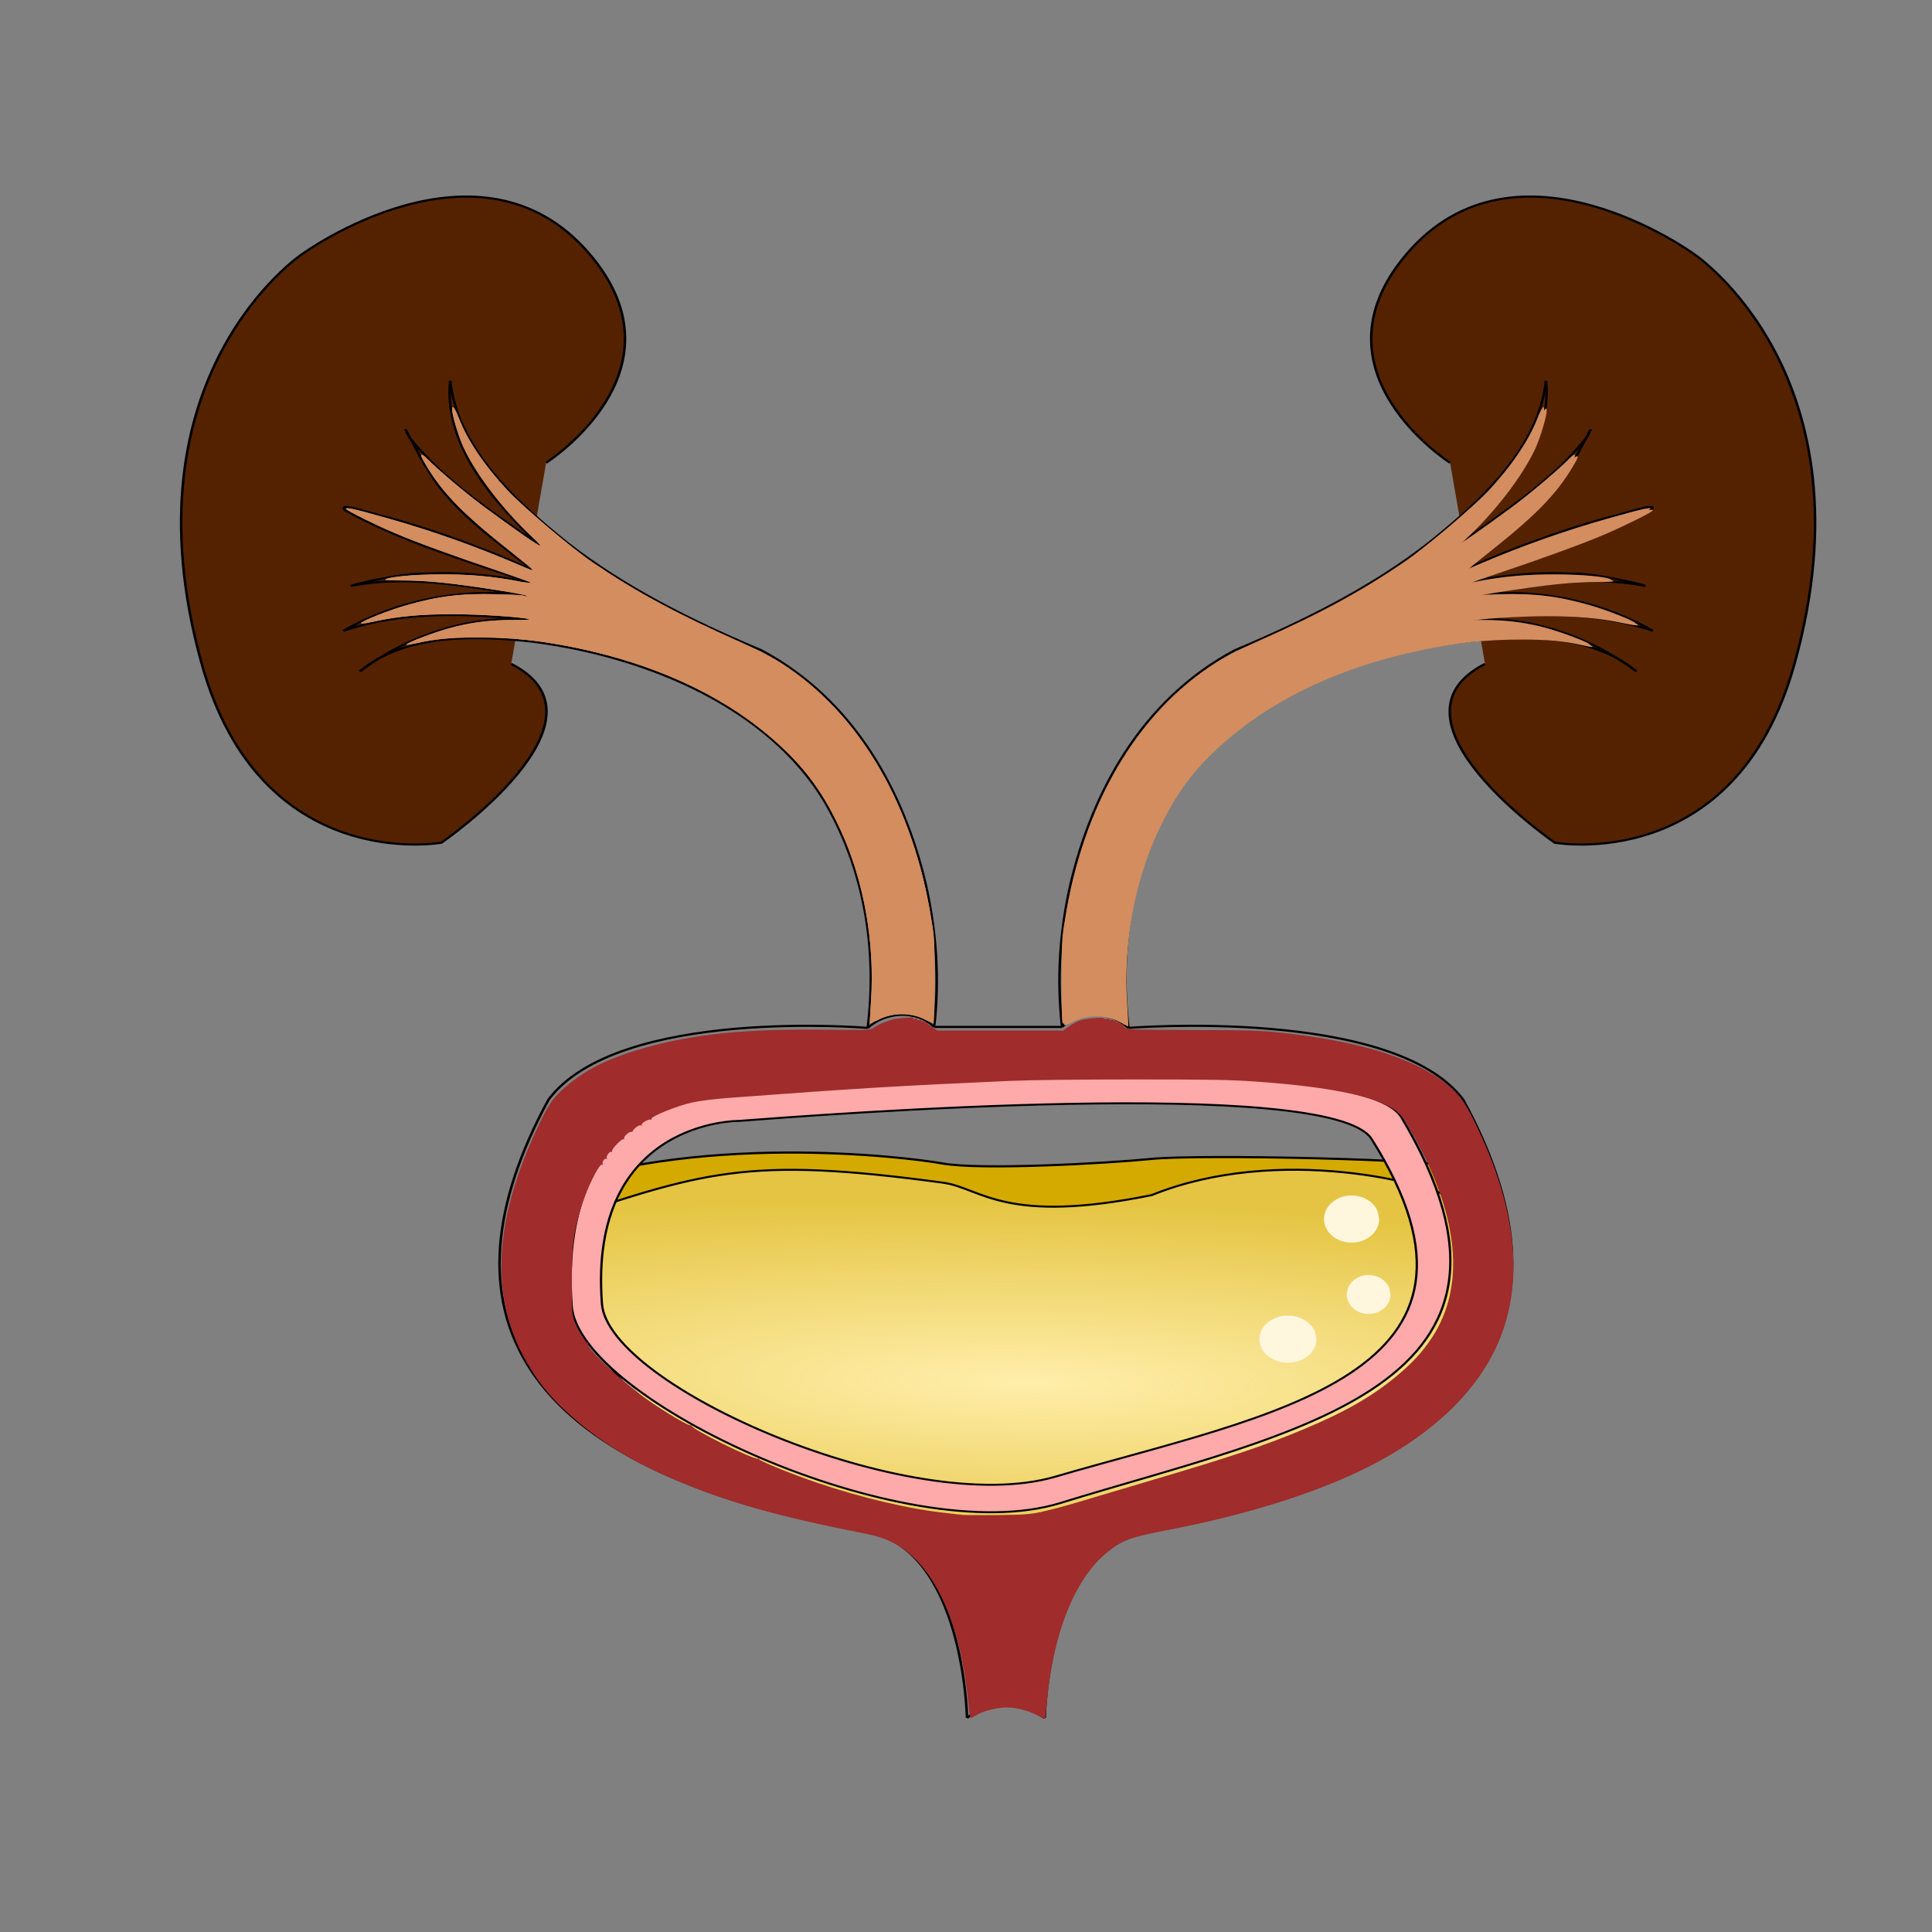 <?xml version="1.0" encoding="UTF-8" standalone="no"?>
<!-- Created with Inkscape (http://www.inkscape.org/) -->

<svg xmlns:dc="http://purl.org/dc/elements/1.1/" xmlns:cc="http://creativecommons.org/ns#" xmlns:rdf="http://www.w3.org/1999/02/22-rdf-syntax-ns#" xmlns:svg="http://www.w3.org/2000/svg" xmlns="http://www.w3.org/2000/svg" xmlns:sodipodi="http://sodipodi.sourceforge.net/DTD/sodipodi-0.dtd" xmlns:inkscape="http://www.inkscape.org/namespaces/inkscape" width="100%" height="100%" viewBox="0 0 64 64" id="svg4311" version="1.1" inkscape:version="0.92.2 5c3e80d, 2017-08-06" sodipodi:docname="bladderIcon.svg">
  <rect x="0" y="0" width="64" height="64" fill="#808080" stroke="none"/>
  <defs id="defs4313">
    <radialGradient id="a" cx="114.15" cy="229.59" r="48.099" gradientTransform="matrix(2.15,0.05,-0.011,0.457,-127.58,114.07)" gradientUnits="userSpaceOnUse">
      <stop stop-color="#fea" offset="0" id="stop7280" />
      <stop stop-color="#fea" stop-opacity=".392" offset="1" id="stop7282" />
    </radialGradient>
  </defs>
  <sodipodi:namedview id="base" pagecolor="#ffffff" bordercolor="#666666" borderopacity="1.0" inkscape:pageopacity="0.0" inkscape:pageshadow="2" inkscape:zoom="18.313" inkscape:cx="41.582" inkscape:cy="25.456" inkscape:document-units="px" inkscape:current-layer="layer1" showgrid="false" units="px" inkscape:window-width="2560" inkscape:window-height="1388" inkscape:window-x="0" inkscape:window-y="28" inkscape:window-maximized="1" />
  <g inkscape:label="Layer 1" inkscape:groupmode="layer" id="layer1" transform="translate(0,-988.362)" style="display:inline">
    <g id="g7341" transform="matrix(0.316,0,0,0.27,-2.505,973.47)">
      <path d="m 159.94,111.93 c 0,0 -15.02,-11.19 -4.57,-25.59 11.55,-15.899 30.16,0 30.16,0 0,0 18.94,14.84 10.51,50.27 -6.18,25.99 -25.13,21.93 -25.13,21.93 0,0 -18.74,-15.08 -7.31,-21.93" id="path7289" inkscape:connector-curvature="0" style="fill:#552200;fill-rule:evenodd;stroke:#000000;stroke-width:0.265px" />
      <g id="g7293">
        <path d="m 63.911,201.56 c 16.611,-7.6 38.849,-4.5 42.799,-3.66 3.94,0.84 17.17,0 21.96,-0.56 4.78,-0.57 30.4,0 32.38,1.12 l -0.29,19.99 c 0,0 -19.14,25.34 -50.39,23.94 -31.256,-1.41 -44.489,-24.22 -46.459,-40.83 z" id="path7291" inkscape:connector-curvature="0" style="fill:#d4aa00;fill-rule:evenodd;stroke:#000000;stroke-width:0.265px" />
      </g>
      <path d="m 65.106,205.42 c 16.611,-6.55 20.936,-8.46 41.804,-5.14 3.94,0.72 6.42,5.15 21.76,1.5 13.19,-6.25 29.47,-1.56 32.38,0.97 l -0.29,19.02 c 0,0 -19.14,21.83 -50.39,20.61 -31.255,-1.21 -43.293,-22.65 -45.264,-36.96 z" id="path7295" inkscape:connector-curvature="0" style="fill:url(#a);fill-rule:evenodd;stroke:#000000;stroke-width:0.246px" />
      <path d="m 145.93,219.46 a 2.986,2.887 0 0 1 -2.75,2.88 2.986,2.887 0 0 1 -3.19,-2.43 2.986,2.887 0 0 1 2.25,-3.26 2.986,2.887 0 0 1 3.54,1.91" id="path7297" inkscape:connector-curvature="0" style="fill:#fff6de;stroke-opacity:0" />
      <path d="m 152.5,204.72 a 2.887,2.887 0 0 1 -2.66,2.88 2.887,2.887 0 0 1 -3.08,-2.43 2.887,2.887 0 0 1 2.18,-3.26 2.887,2.887 0 0 1 3.42,1.91" id="path7299" inkscape:connector-curvature="0" style="fill:#fff6de;stroke-opacity:0" />
      <path d="m 153.69,213.98 a 2.289,2.389 0 0 1 -2.11,2.38 2.289,2.389 0 0 1 -2.44,-2 2.289,2.389 0 0 1 1.72,-2.7 2.289,2.389 0 0 1 2.72,1.58" id="path7301" inkscape:connector-curvature="0" style="fill:#fff6de;stroke-opacity:0" />
      <path d="m 126.22,181.27 c 0,0 27.78,-2.62 35.09,8.8 11.88,25.59 4.08,45.37 -33.36,53.01 -10.21,2.08 -10.51,22.85 -10.51,22.85" id="path7303" inkscape:connector-curvature="0" style="fill:none;stroke:#000000;stroke-width:0.265px" />
      <path d="m 98.895,181.27 c 0,0 -26.155,-2.62 -33.467,8.8 -11.881,25.59 -4.082,45.37 33.358,53.01 10.214,2.08 10.514,22.85 10.514,22.85" id="path7305" inkscape:connector-curvature="0" style="fill:none;stroke:#000000;stroke-width:0.265px" />
      <path d="M 119.27,181.15 H 105.85" id="path7307" inkscape:connector-curvature="0" style="fill:none;stroke:#000000;stroke-width:0.265px" />
      <path d="m 169.99,101.88 c 0.69,7.78 -4.44,14.78 -9.39,20.22" id="path7309" inkscape:connector-curvature="0" style="fill:none;stroke:#000000;stroke-width:0.265px" />
      <path d="m 169.99,101.88 c -0.73,8.07 -6.57,14.53 -12.22,19.83 -6.02,5.51 -13.11,9.65 -20.4,13.23 -9.86,6.17 -14.93,17.53 -17.18,28.54 -1.15,5.81 -1.5,11.78 -0.92,17.67 M 160.6,122.1 c 4.88,-4.04 10.08,-7.98 13.67,-13.28 1.35,-3.17 -1.3,2.91 -1.85,3.81 -2.5,5.06 -7.05,8.69 -11.07,12.48 m 18.11,12.41 c -4.86,-4.26 -11.39,-7.01 -17.92,-6.28 6.51,-0.89 13.43,-1.16 19.65,1.31 -5.6,-3.74 -12.64,-5.43 -19.31,-4.28 6.06,-1.12 12.42,-2.66 18.54,-1.22 -0.42,-0.24 -5.47,-1.6 -7.69,-1.51 -3.76,-0.23 -7.55,0.19 -11.19,1.13 6.61,-2.69 13.48,-5.02 19.49,-8.93 0.92,-1.18 -3.49,0.73 -4.64,0.93 -5.19,1.71 -10.22,3.89 -15.04,6.44 m -42.08,56.04 c 1.86,-2.14 5.09,-1.88 6.95,0.12" id="path7311" inkscape:connector-curvature="0" style="fill:none;stroke:#000000;stroke-width:0.265px" />
      <path d="m 179.46,137.52 c -4.74,-4.63 -12.07,-4.44 -18.19,-3.63 -12.19,1.85 -24.6,8.17 -30.46,19.47 -4.32,8.57 -5.58,18.43 -4.59,27.91" id="path7313" inkscape:connector-curvature="0" style="fill:none;stroke:#000000;stroke-width:0.265px" />
      <path transform="scale(0.265)" d="m 473.76,681.9 c -6.05,-4.07 -13.83,-4.21 -19.87,-0.38 -1.4,0.89 -2.72,1.45 -2.93,1.24 -0.21,-0.21 -0.37,-8.92 -0.36,-19.36 0,-16.69 0.15,-20.06 1.22,-28.02 7.15,-53.37 28.42,-96.05 59.5,-119.38 3.86,-2.9 9.24,-6.12 16.65,-9.98 24.91,-12.96 40.91,-23.09 58.2,-36.84 8.22,-6.53 27.51,-25.64 33.58,-33.25 9.13,-11.46 16.09,-23.52 19.36,-33.56 1.76,-5.43 3.12,-6.84 2.52,-2.62 -0.54,3.83 -2.76,12 -4.36,16.06 -5.04,12.78 -16.13,29.65 -27.73,42.18 -1.62,1.75 -2.8,3.32 -2.63,3.49 0.34,0.34 10.06,-7.52 21.87,-17.71 7.16,-6.18 18.65,-17.5 22.81,-22.5 2.26,-2.71 3.13,-2.53 1.75,0.37 -6.49,13.68 -14.54,23.73 -32.23,40.21 -6,5.59 -10.99,10.35 -11.09,10.58 -0.31,0.73 0.36,0.46 6.44,-2.59 16.44,-8.24 33.41,-15.26 51.26,-21.18 12.56,-4.16 16.64,-5.21 15.95,-4.1 -0.58,0.95 -11.28,7.15 -19.03,11.04 -8.34,4.18 -24.12,10.93 -41.54,17.77 -6.95,2.73 -12.63,5.13 -12.63,5.34 0,0.21 2.57,-0.18 5.71,-0.86 10.33,-2.24 18.25,-3.03 29.93,-3.01 10.69,0 20.76,1.07 22.06,2.31 0.3,0.29 -2.03,0.48 -5.86,0.48 -10.73,0 -20.12,1.13 -40.41,4.87 -4.97,0.92 -9.28,1.9 -9.57,2.19 -0.35,0.34 0,0.4 1.06,0.17 0.88,-0.2 5.83,-0.5 11,-0.67 13.73,-0.46 22.81,0.85 35.66,5.15 6.69,2.23 17.54,7.26 17.84,8.27 0.1,0.31 -2.35,-0.1 -5.56,-0.88 -9.3,-2.33 -18.19,-3.28 -30.74,-3.29 -10.56,0 -27.71,1.29 -30.32,2.28 -0.59,0.23 2.4,0.41 6.64,0.41 8.38,0 15.26,0.94 22.88,3.14 7.08,2.04 19.82,7.67 19.07,8.42 -0.11,0.12 -2,-0.27 -4.18,-0.85 -7.01,-1.86 -13.69,-2.6 -23.48,-2.6 -14.53,0 -25.94,1.43 -40.89,5.14 -29.66,7.36 -54.94,20.84 -74.15,39.54 -13.8,13.43 -21.73,25.5 -29.25,44.48 -9.23,23.32 -13.65,52.27 -12.1,79.31 0.32,5.75 0.52,10.53 0.44,10.61 -0.1,0.1 -1.21,-0.55 -2.49,-1.42 z" id="path7315" inkscape:connector-curvature="0" style="fill:#d38d5f;stroke-opacity:0" />
      <path d="m 125.35,180.42 c -1.6,-1.08 -3.66,-1.11 -5.26,-0.1 -0.37,0.24 -0.72,0.38 -0.77,0.33 -0.1,-0.1 -0.1,-2.36 -0.1,-5.12 0,-4.42 0,-5.31 0.33,-7.42 1.89,-14.12 7.51,-25.41 15.74,-31.58 1.02,-0.77 2.44,-1.62 4.4,-2.65 6.6,-3.43 10.83,-6.1 15.4,-9.74 2.18,-1.73 7.28,-6.79 8.89,-8.8 2.41,-3.03 4.25,-6.22 5.12,-8.88 0.47,-1.44 0.82,-1.81 0.67,-0.69 -0.15,1.01 -0.73,3.17 -1.16,4.25 -1.33,3.38 -4.26,7.84 -7.33,11.16 -0.43,0.46 -0.75,0.87 -0.7,0.92 0.1,0.1 2.66,-1.99 5.79,-4.69 1.89,-1.63 4.93,-4.63 6.03,-5.95 0.6,-0.72 0.83,-0.67 0.47,0.1 -1.72,3.62 -3.85,6.28 -8.53,10.64 -1.59,1.48 -2.91,2.74 -2.94,2.8 -0.1,0.19 0.1,0.12 1.71,-0.69 4.35,-2.18 8.84,-4.04 13.56,-5.6 3.32,-1.1 4.4,-1.38 4.22,-1.09 -0.15,0.25 -2.98,1.9 -5.04,2.92 -2.2,1.11 -6.38,2.89 -10.99,4.7 -1.83,0.73 -3.34,1.36 -3.34,1.42 0,0 0.68,0 1.51,-0.23 2.74,-0.59 4.83,-0.8 7.92,-0.8 2.83,0 5.5,0.29 5.84,0.62 0.1,0.1 -0.54,0.12 -1.55,0.12 -2.84,0 -5.32,0.3 -10.69,1.29 -1.32,0.24 -2.46,0.51 -2.54,0.58 -0.1,0.1 0,0.11 0.28,0 0.24,-0.1 1.55,-0.14 2.92,-0.18 3.63,-0.12 6.03,0.22 9.43,1.36 1.77,0.59 4.64,1.92 4.72,2.19 0,0.1 -0.62,0 -1.47,-0.23 -2.46,-0.62 -4.81,-0.87 -8.13,-0.87 -2.8,0 -7.34,0.34 -8.03,0.6 -0.15,0.1 0.64,0.11 1.76,0.11 2.22,0 4.04,0.25 6.05,0.83 1.88,0.54 5.25,2.03 5.05,2.23 0,0 -0.53,-0.1 -1.11,-0.23 -1.85,-0.49 -3.62,-0.69 -6.21,-0.69 -3.84,0 -6.86,0.38 -10.82,1.36 -7.85,1.95 -14.53,5.52 -19.61,10.46 -3.66,3.56 -5.76,6.75 -7.74,11.77 -2.45,6.17 -3.62,13.83 -3.21,20.99 0.1,1.52 0.14,2.78 0.12,2.81 0,0 -0.32,-0.15 -0.66,-0.38 z" id="path7317" inkscape:connector-curvature="0" style="fill:#d38d5f;stroke-opacity:0" />
      <path d="m 65.177,111.93 c 0,0 15.024,-11.19 4.57,-25.59 -11.545,-15.899 -30.16,0 -30.16,0 0,0 -18.935,14.84 -10.51,50.27 6.18,25.99 25.133,21.93 25.133,21.93 0,0 18.735,-15.08 7.311,-21.93" id="path7319" inkscape:connector-curvature="0" style="fill:#552200;fill-rule:evenodd;stroke:#000000;stroke-width:0.265px" />
      <path d="m 55.124,101.88 c -0.692,7.78 4.435,14.78 9.393,20.22" id="path7321" inkscape:connector-curvature="0" style="fill:none;stroke:#000000;stroke-width:0.265px" />
      <path d="m 55.124,101.88 c 0.733,8.07 6.568,14.53 12.221,19.83 6.014,5.51 13.113,9.65 20.396,13.23 9.863,6.17 14.929,17.53 17.189,28.54 1.14,5.81 1.5,11.78 0.92,17.67 M 64.516,122.1 c -4.879,-4.04 -10.078,-7.98 -13.673,-13.28 -1.351,-3.17 1.304,2.91 1.854,3.81 2.493,5.06 7.044,8.69 11.071,12.48 m -18.109,12.41 c 4.853,-4.26 11.39,-7.01 17.919,-6.28 -6.512,-0.89 -13.435,-1.16 -19.649,1.31 5.598,-3.74 12.639,-5.43 19.307,-4.28 -6.065,-1.12 -12.419,-2.66 -18.544,-1.22 0.423,-0.24 5.471,-1.6 7.69,-1.51 3.761,-0.23 7.551,0.19 11.197,1.13 -6.613,-2.69 -13.484,-5.02 -19.495,-8.93 -0.918,-1.18 3.49,0.73 4.643,0.93 5.185,1.71 10.215,3.89 15.041,6.44 m 42.082,56.04 c -1.87,-2.14 -5.1,-1.88 -6.955,0.12" id="path7323" inkscape:connector-curvature="0" style="fill:none;stroke:#000000;stroke-width:0.265px" />
      <path d="m 45.659,137.52 c 4.743,-4.63 12.066,-4.44 18.187,-3.63 12.191,1.85 24.599,8.17 30.465,19.47 4.32,8.57 5.582,18.43 4.584,27.91" id="path7325" inkscape:connector-curvature="0" style="fill:none;stroke:#000000;stroke-width:0.265px" />
      <path d="m 99.766,180.42 c 1.604,-1.08 3.654,-1.11 5.254,-0.1 0.37,0.24 0.72,0.38 0.78,0.33 0,-0.1 0.1,-2.36 0.1,-5.12 0,-4.42 0,-5.31 -0.32,-7.42 -1.89,-14.12 -7.519,-25.41 -15.741,-31.58 -1.024,-0.77 -2.445,-1.62 -4.405,-2.65 -6.593,-3.43 -10.826,-6.1 -15.401,-9.74 -2.174,-1.73 -7.277,-6.79 -8.884,-8.8 -2.417,-3.03 -4.258,-6.22 -5.121,-8.88 -0.467,-1.44 -0.827,-1.81 -0.669,-0.69 0.144,1.01 0.73,3.17 1.154,4.25 1.333,3.38 4.267,7.84 7.337,11.16 0.428,0.46 0.741,0.87 0.696,0.92 -0.09,0.1 -2.661,-1.99 -5.786,-4.69 -1.895,-1.63 -4.934,-4.63 -6.037,-5.95 -0.598,-0.72 -0.826,-0.67 -0.462,0.1 1.717,3.62 3.848,6.28 8.529,10.64 1.587,1.48 2.907,2.73 2.932,2.8 0.08,0.19 -0.09,0.12 -1.703,-0.69 -4.349,-2.18 -8.841,-4.04 -13.561,-5.6 -3.323,-1.1 -4.405,-1.38 -4.223,-1.09 0.156,0.25 2.985,1.9 5.038,2.92 2.205,1.11 6.379,2.89 10.989,4.7 1.839,0.73 3.343,1.36 3.343,1.42 0,0 -0.681,0 -1.513,-0.23 -2.733,-0.59 -4.828,-0.8 -7.919,-0.8 -2.826,0 -5.493,0.29 -5.835,0.61 -0.08,0.1 0.537,0.13 1.549,0.13 2.839,0 5.323,0.3 10.692,1.29 1.316,0.24 2.456,0.5 2.534,0.58 0.09,0.1 0,0.11 -0.282,0 -0.232,-0.1 -1.542,-0.13 -2.911,-0.17 -3.631,-0.12 -6.034,0.22 -9.435,1.36 -1.768,0.59 -4.639,1.92 -4.718,2.19 -0.02,0.1 0.62,0 1.471,-0.23 2.459,-0.62 4.811,-0.87 8.132,-0.87 2.793,0 7.332,0.34 8.023,0.6 0.155,0.1 -0.636,0.11 -1.758,0.11 -2.217,0 -4.037,0.25 -6.054,0.83 -1.872,0.54 -5.243,2.03 -5.044,2.23 0.03,0 0.528,-0.1 1.106,-0.23 1.855,-0.49 3.621,-0.69 6.211,-0.69 3.846,0 6.865,0.38 10.819,1.36 7.849,1.95 14.538,5.52 19.618,10.46 3.651,3.56 5.751,6.75 7.739,11.77 2.444,6.17 3.613,13.83 3.204,20.99 -0.09,1.52 -0.14,2.78 -0.118,2.81 0.02,0 0.319,-0.15 0.659,-0.38 z" id="path7327" inkscape:connector-curvature="0" style="fill:#d38d5f;stroke-opacity:0" />
      <path d="m 99.766,180.42 c 1.604,-1.08 3.654,-1.11 5.254,-0.1 0.37,0.24 0.72,0.38 0.78,0.33 0,-0.1 0.1,-2.36 0.1,-5.12 0,-4.42 0,-5.31 -0.32,-7.42 -1.89,-14.12 -7.519,-25.41 -15.741,-31.58 -1.024,-0.77 -2.445,-1.62 -4.405,-2.65 -6.593,-3.43 -10.826,-6.1 -15.401,-9.74 -2.174,-1.73 -7.277,-6.79 -8.884,-8.8 -2.417,-3.03 -4.258,-6.22 -5.121,-8.88 -0.467,-1.44 -0.827,-1.81 -0.669,-0.69 0.144,1.01 0.73,3.17 1.154,4.25 1.333,3.38 4.267,7.84 7.337,11.16 0.428,0.46 0.741,0.87 0.696,0.92 -0.09,0.1 -2.661,-1.99 -5.786,-4.69 -1.895,-1.63 -4.934,-4.63 -6.037,-5.95 -0.598,-0.72 -0.826,-0.67 -0.462,0.1 1.717,3.62 3.848,6.28 8.528,10.64 1.588,1.48 2.907,2.74 2.933,2.8 0.08,0.19 -0.09,0.12 -1.703,-0.69 -4.349,-2.18 -8.841,-4.04 -13.561,-5.6 -3.323,-1.1 -4.405,-1.38 -4.223,-1.09 0.156,0.25 2.985,1.9 5.038,2.92 2.205,1.11 6.379,2.89 10.989,4.7 1.839,0.73 3.343,1.36 3.343,1.42 0,0 -0.681,0 -1.513,-0.23 -2.733,-0.59 -4.828,-0.8 -7.919,-0.8 -2.826,0 -5.493,0.29 -5.835,0.62 -0.08,0.1 0.537,0.12 1.549,0.12 2.839,0 5.323,0.3 10.692,1.29 1.316,0.24 2.456,0.51 2.534,0.58 0.09,0.1 0,0.11 -0.282,0 -0.232,-0.1 -1.542,-0.14 -2.911,-0.18 -3.631,-0.12 -6.034,0.22 -9.436,1.36 -1.767,0.59 -4.638,1.92 -4.718,2.19 -0.02,0.1 0.621,0 1.472,-0.23 2.458,-0.62 4.81,-0.87 8.132,-0.87 2.793,0 7.332,0.34 8.022,0.6 0.156,0.1 -0.635,0.11 -1.758,0.11 -2.216,0 -4.036,0.25 -6.053,0.83 -1.872,0.54 -5.243,2.03 -5.045,2.23 0.03,0 0.529,-0.1 1.107,-0.23 1.855,-0.49 3.621,-0.69 6.211,-0.69 3.846,0 6.865,0.38 10.819,1.36 7.849,1.95 14.538,5.52 19.618,10.46 3.651,3.56 5.75,6.75 7.739,11.77 2.444,6.17 3.613,13.83 3.204,20.99 -0.09,1.52 -0.14,2.78 -0.118,2.81 0.02,0 0.319,-0.15 0.659,-0.38 z" id="path7329" inkscape:connector-curvature="0" style="fill:#d38d5f;stroke-opacity:0" />
      <path d="m 109.3,265.93 c 0,0 3.39,-3.62 8.14,0" id="path7331" inkscape:connector-curvature="0" style="fill:none;stroke:#000000;stroke-width:0.265px" />
      <g id="g7339">
        <g id="g7335">
          <path d="m 85.39,192.68 c 8.355,-0.74 62.12,-5.58 66.32,2.22 15.66,29.1 -10.59,33.71 -33.16,41.43 -15.15,5.18 -46.865,-11.08 -47.52,-21.21 -1.466,-22.64 14.36,-22.44 14.36,-22.44 z m -2.052,-2.95 c 9.009,-0.85 66.982,-6.37 71.512,2.53 16.89,33.23 -11.42,38.49 -35.76,47.3 -16.33,5.91 -50.531,-12.65 -51.238,-24.21 -1.58,-25.84 15.485,-25.62 15.485,-25.62 z" id="path7333" inkscape:connector-curvature="0" style="fill:#ffaaaa;fill-rule:evenodd;stroke:#000000;stroke-width:0.238px" />
        </g>
        <path transform="scale(0.265)" d="m 412.89,995.82 c -2.6,-32.43 -11.31,-57.36 -24.21,-69.3 -4.49,-4.16 -9.54,-6.76 -16.06,-8.25 -34.92,-7.99 -55.51,-14.82 -76.09,-25.22 -15.24,-7.69 -26.56,-15.53 -36.91,-25.55 -10.04,-9.71 -15.93,-17.62 -21.39,-28.73 -14.19,-28.9 -13.2,-63.54 3.02,-105.24 5.33,-13.73 7.15,-16.96 12.63,-22.45 7.98,-8 16.97,-13.14 31.21,-17.85 19.35,-6.4 39.68,-8.81 70.89,-8.38 17.46,0.23 18.53,0.19 19.37,-0.73 1.36,-1.5 6.89,-4.09 9.4,-4.39 5.89,-0.71 6.75,-0.74 6.4,-0.18 -0.22,0.36 0.1,0.46 0.8,0.26 0.74,-0.19 1.02,-0.1 0.8,0.27 -0.22,0.36 0.1,0.46 0.8,0.27 0.74,-0.2 1.02,-0.1 0.79,0.27 -0.22,0.36 0,0.44 0.56,0.22 0.62,-0.24 0.79,-0.15 0.53,0.27 -0.25,0.41 -0.1,0.5 0.54,0.26 0.5,-0.19 0.78,-0.13 0.61,0.13 -0.16,0.26 0.71,1.22 1.94,2.12 l 2.24,1.65 h 49.7 l 2.26,-1.89 c 1.25,-1.04 3.12,-2.26 4.18,-2.71 2.2,-0.95 10.23,-1.82 9.77,-1.06 -0.17,0.27 0.3,0.37 1.09,0.22 0.86,-0.16 1.26,-0.1 1.06,0.28 -0.21,0.33 0.11,0.42 0.81,0.23 0.75,-0.19 1.03,-0.1 0.8,0.28 -0.23,0.36 0,0.44 0.56,0.22 0.61,-0.24 0.78,-0.15 0.53,0.27 -0.26,0.41 -0.1,0.5 0.5,0.28 0.54,-0.21 0.83,-0.1 0.75,0.3 -0.1,0.36 0.29,0.62 0.8,0.58 0.51,0 0.81,0.1 0.67,0.32 -0.13,0.23 0.23,0.84 0.82,1.37 0.99,0.89 2.78,0.96 26.45,1.03 22.77,0.1 26.39,0.2 34.98,1.26 30.37,3.76 52.13,11.52 65.01,23.19 5.21,4.73 7.68,8.48 11.47,17.43 18.03,42.47 20.49,79.06 7.32,108.58 -8.61,19.3 -24.31,36.37 -45.85,49.85 -20.39,12.76 -49.48,23.78 -82.11,31.1 -15.17,3.4 -18.42,4.78 -24.27,10.29 -12.78,12.03 -21.41,36.9 -23.97,69.03 -0.35,4.38 -0.69,8.08 -0.75,8.18 -0.1,0.1 -1.05,-0.4 -2.17,-1.1 -4.35,-2.7 -9.05,-4.14 -13.3,-4.15 -3.27,0 -8.91,1.65 -11.42,3.35 -0.99,0.7 -2.05,1.4 -2.36,1.6 -0.36,0.2 -0.78,-2.5 -1.2,-7.78 z m 29.16,-87.78 c 3.07,-0.74 9.66,-2.79 14.63,-4.55 4.98,-1.76 17.66,-6.18 28.2,-9.82 32.73,-11.32 45.55,-16.35 61.19,-24.04 16.14,-7.92 26.81,-15.1 36.35,-24.43 6.14,-6 9.92,-10.76 13.56,-17.08 12.36,-21.44 11.68,-49.75 -2.02,-83.29 -3.57,-8.73 -8.45,-18.68 -10.15,-20.68 -6.54,-7.71 -25.2,-12.66 -57.7,-15.31 -9.4,-0.77 -17.81,-0.94 -47.35,-0.94 -21.99,0 -41.07,0.26 -49.21,0.67 -43.38,2.23 -61.35,3.5 -110.85,7.83 -5.9,0.51 -11.8,1.37 -14.9,2.15 -5.77,1.46 -16.41,6.45 -16.17,7.6 0.1,0.38 -0.1,0.54 -0.4,0.36 -0.7,-0.44 -3.85,1.77 -3.45,2.42 0.17,0.27 0,0.36 -0.42,0.21 -0.68,-0.26 -2.8,1.54 -3.16,2.68 -0.1,0.3 -0.37,0.46 -0.63,0.38 -0.78,-0.26 -3.04,2.17 -2.75,2.95 0.15,0.4 0.1,0.58 -0.2,0.42 -0.68,-0.42 -4.89,4.61 -4.57,5.46 0.14,0.38 0,0.55 -0.24,0.38 -0.7,-0.43 -2.33,2.19 -1.85,2.97 0.25,0.4 0.17,0.5 -0.19,0.28 -0.73,-0.45 -1.89,1.59 -1.38,2.42 0.22,0.36 0.14,0.46 -0.22,0.23 -1.28,-0.79 -6.66,12.31 -8.87,21.64 -2.64,11.08 -3.18,16.61 -3.19,32.57 0,12.96 0.11,15.31 0.96,18.06 1.3,4.2 4.52,10.53 5.15,10.13 0.28,-0.17 0.38,0 0.23,0.43 -0.88,2.29 15.03,19.43 25.86,27.85 8.21,6.4 14.25,10.43 14.95,9.99 0.36,-0.22 0.48,-0.15 0.27,0.18 -0.76,1.23 24.9,16.14 26.29,15.28 0.29,-0.18 0.46,-0.1 0.38,0.24 -0.18,0.7 12.75,6.86 22.87,10.9 17.72,7.06 36.91,12.32 51.47,14.1 2.63,0.32 5.39,0.69 6.12,0.81 0.73,0.12 6.84,0.15 13.57,0.1 10.9,-0.15 12.84,-0.32 17.82,-1.51 z" id="path7337" inkscape:connector-curvature="0" style="fill:#a02c2c;stroke-opacity:0" />
      </g>
    </g>
  </g>
</svg>
